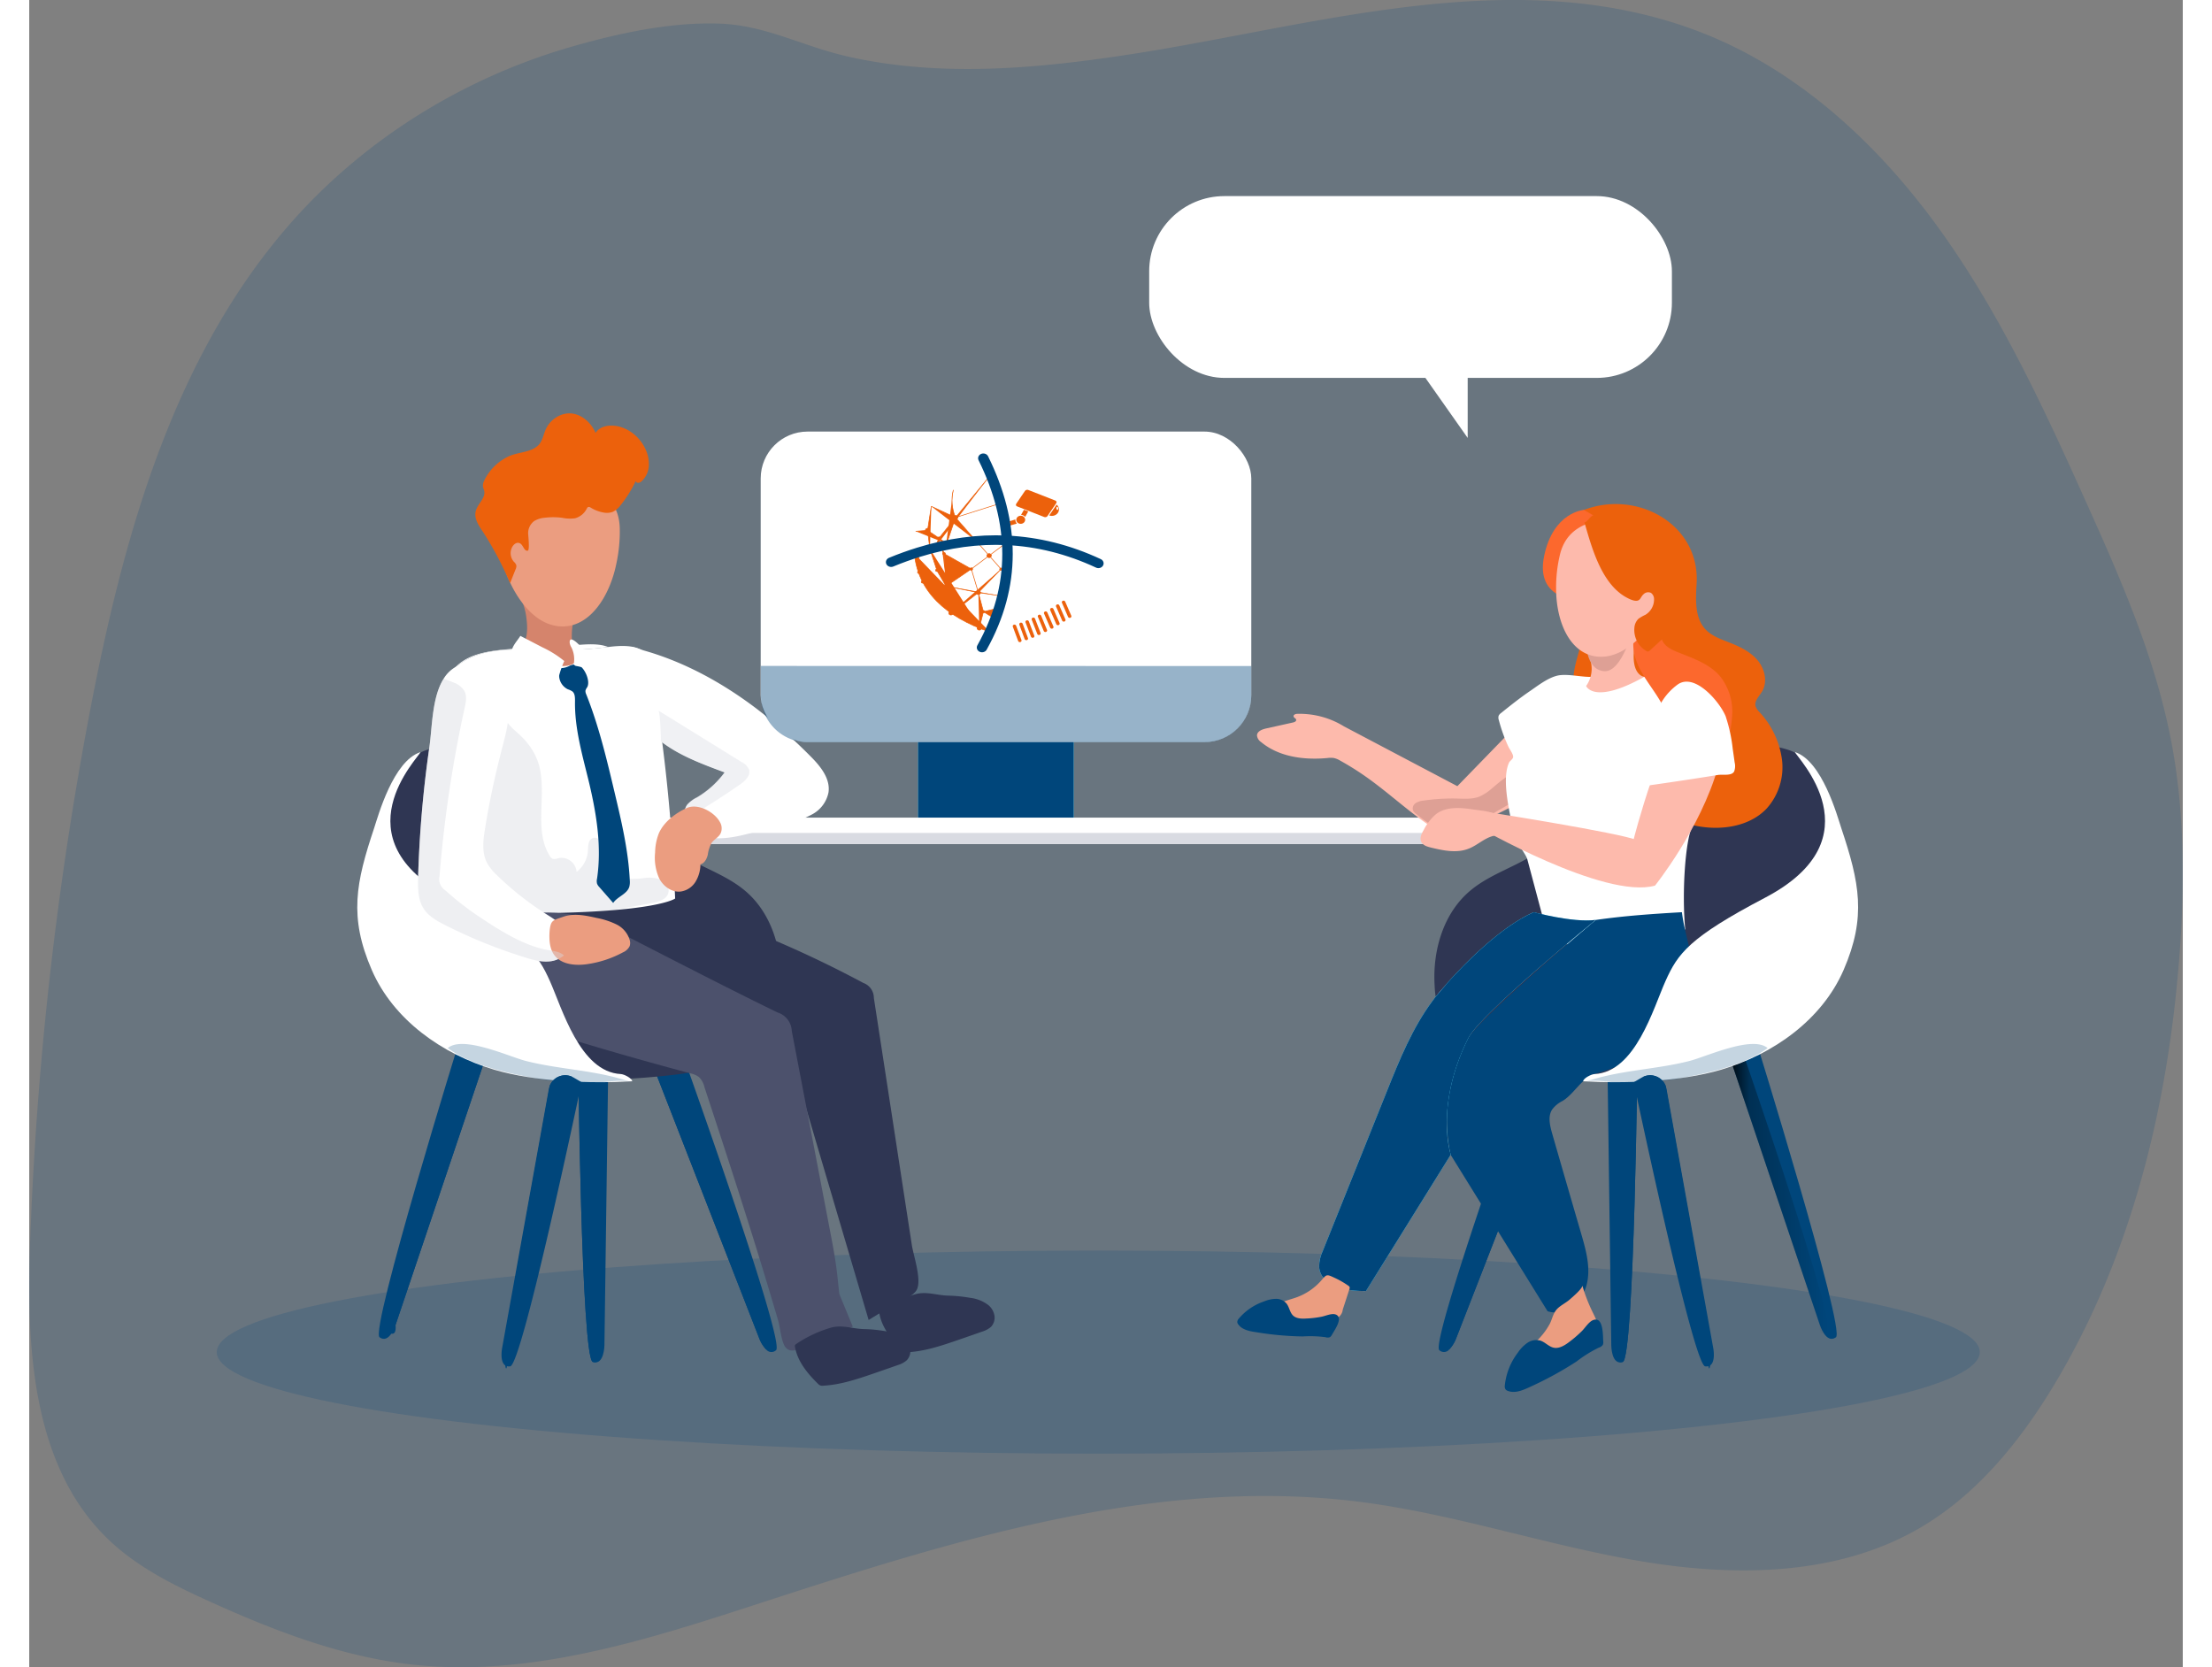 <?xml version="1.0" encoding="UTF-8" standalone="no"?>
<svg
   xmlns:dc="http://purl.org/dc/elements/1.1/"
   xmlns:cc="http://creativecommons.org/ns#"
   xmlns:rdf="http://www.w3.org/1999/02/22-rdf-syntax-ns#"
   xmlns:svg="http://www.w3.org/2000/svg"
   xmlns="http://www.w3.org/2000/svg"
   xmlns:xlink="http://www.w3.org/1999/xlink"
   xmlns:sodipodi="http://sodipodi.sourceforge.net/DTD/sodipodi-0.dtd"
   xmlns:inkscape="http://www.inkscape.org/namespaces/inkscape"
   id="Layer_1"
   data-name="Layer 1"
   viewBox="0 0 660.78 511.55"
   width="406"
   height="306"
   class="illustration"
   version="1.1"
   sodipodi:docname="about-us.svg"
   inkscape:version="1.0.2 (1.0.2+r75+1)">
  <rect x="0" y="0" width="660.78" height="511.55" fill="#808080" stroke="none"/>
  <sodipodi:namedview
     pagecolor="#ffffff"
     bordercolor="#666666"
     borderopacity="1"
     objecttolerance="10"
     gridtolerance="10"
     guidetolerance="10"
     inkscape:pageopacity="0"
     inkscape:pageshadow="2"
     inkscape:window-width="2488"
     inkscape:window-height="1016"
     id="namedview558"
     showgrid="false"
     inkscape:zoom="1.9064153"
     inkscape:cx="-81.049009"
     inkscape:cy="122.1903"
     inkscape:window-x="72"
     inkscape:window-y="27"
     inkscape:window-maximized="1"
     inkscape:current-layer="Layer_1" />
  <defs
     id="defs401">
    <linearGradient
       id="linear-gradient"
       x1="296.85"
       y1="197.86"
       x2="296.21"
       y2="285.88"
       gradientUnits="userSpaceOnUse">
      <stop
         offset="0.01"
         id="stop1637" />
      <stop
         offset="0.08"
         stop-opacity="0.69"
         id="stop1639" />
      <stop
         offset="0.21"
         stop-opacity="0.32"
         id="stop1641" />
      <stop
         offset="1"
         stop-opacity="0"
         id="stop1643" />
    </linearGradient>
    <linearGradient
       id="linear-gradient-36"
       x1="296.85"
       y1="197.86"
       x2="296.21"
       y2="285.88"
       gradientUnits="userSpaceOnUse">
      <stop
         offset="0.01"
         id="stop383" />
      <stop
         offset="0.08"
         stop-opacity="0.69"
         id="stop385" />
      <stop
         offset="0.21"
         stop-opacity="0.32"
         id="stop387" />
      <stop
         offset="1"
         stop-opacity="0"
         id="stop389" />
    </linearGradient>
    <linearGradient
       id="linear-gradient-2"
       x1="536.88"
       y1="409.9"
       x2="567.57"
       y2="409.9"
       xlink:href="#linear-gradient-36" />
    <linearGradient
       id="linear-gradient-3"
       x1="467.94"
       y1="363.87"
       x2="468.42"
       y2="525.67"
       xlink:href="#linear-gradient-36" />
    <linearGradient
       id="linear-gradient-4"
       x1="538.08"
       y1="410.25"
       x2="412.93"
       y2="432.65"
       xlink:href="#linear-gradient-36" />
    <linearGradient
       id="linear-gradient-5"
       x1="3846.86"
       y1="388.25"
       x2="4166.28"
       y2="374.09"
       gradientTransform="matrix(-1, 0, 0, 1, 4404.37, 0)"
       xlink:href="#linear-gradient-36" />
    <linearGradient
       id="linear-gradient-6"
       x1="556.84"
       y1="398.99"
       x2="472.83"
       y2="449.67"
       xlink:href="#linear-gradient-36" />
    <linearGradient
       id="linear-gradient-7"
       x1="3943.59"
       y1="409.9"
       x2="3974.28"
       y2="409.9"
       gradientTransform="matrix(-1, 0, 0, 1, 4099.55, 0)"
       xlink:href="#linear-gradient-36" />
    <linearGradient
       id="linear-gradient-8"
       x1="3874.65"
       y1="363.87"
       x2="3875.13"
       y2="525.67"
       gradientTransform="matrix(-1,0,0,1,4099.55,0)"
       xlink:href="#linear-gradient-36" />
    <linearGradient
       id="linear-gradient-9"
       x1="3944.79"
       y1="410.25"
       x2="3819.64"
       y2="432.65"
       gradientTransform="matrix(-1, 0, 0, 1, 4099.55, 0)"
       xlink:href="#linear-gradient-36" />
    <linearGradient
       id="linear-gradient-10"
       x1="3963.56"
       y1="398.99"
       x2="3879.54"
       y2="449.67"
       gradientTransform="matrix(-1, 0, 0, 1, 4099.55, 0)"
       xlink:href="#linear-gradient-36" />
  </defs>
  <title
     id="title403">5. Consulting</title>
  <path
     d="M94.42,115.5c-34.85,40.57-49.87,94.3-60,146.82A1077,1077,0,0,0,15.77,427c-1.17,32.45.73,68.86,24.32,91.16C48.91,526.51,60,532,71.07,537c19.73,8.94,40.25,16.83,61.78,19.25,35.68,4,71.13-7.19,105.28-18.3,60.16-19.57,122.71-39.55,185.48-31.63,29.11,3.67,57.15,13.27,86.08,18.18s60.26,4.68,85.66-10c17.67-10.23,31-26.64,41.52-44.14,23.61-39.27,34.76-85,38.33-130.71,1.76-22.57,1.73-45.44-2.64-67.65-5-25.38-15.52-49.29-26.14-72.87-13-28.93-26.47-57.94-45.06-83.65S558.51,67.28,529,55.67C472.83,33.6,411.41,53.12,354.65,62c-29,4.51-59,7.42-87.94.89-13.93-3.14-25.11-9.6-39.4-10.11-15.07-.53-31.22,3-45.6,7.15C148.14,69.62,117.23,88.93,94.42,115.5Z"
     transform="translate(-15.51 -45.53)"
     fill="#68e1fd"
     opacity="0.18"
     style="isolation:isolate;fill:#00467b;fill-opacity:1"
     id="path405" />
  <rect
     x="272.75"
     y="212.35"
     width="47.7"
     height="38.96"
     fill="#68e1fd"
     id="rect407" />
  <rect
     x="272.75"
     y="212.35"
     width="47.7"
     height="38.96"
     fill="url(#linear-gradient)"
     id="rect409"
     style="fill:#00467b;fill-opacity:1" />
  <rect
     x="224.44"
     y="132.42"
     width="150.53"
     height="95.29"
     rx="14.38"
     fill="#fff"
     id="rect411" />
  <rect
     x="185.01"
     y="250.87"
     width="253.37"
     height="8.07"
     fill="#fff"
     id="rect413" />
  <rect
     x="185.01"
     y="255.57"
     width="253.37"
     height="3.37"
     fill="#d9dbe2"
     id="rect415" />
  <ellipse
     cx="328.02"
     cy="414.87"
     rx="270.48"
     ry="31.16"
     fill="#68e1fd"
     opacity="0.18"
     style="isolation:isolate;fill:#00467b;fill-opacity:1"
     id="ellipse417" />
  <path
     d="M545.07,363.91s27.82,89.74,24.8,91.94-4.93-3.78-4.93-3.78l-28.06-83.4Z"
     transform="translate(-15.51 -45.53)"
     fill="#68e1fd"
     id="path419"
     style="fill:#00467b;fill-opacity:1" />
  <path
     d="M485.27,374.27l-.26.65-31.7,81.33a10.17,10.17,0,0,1-2.13,3.38,2.06,2.06,0,0,1-3,.18C445.32,457.47,475.1,374,475.1,374Z"
     transform="translate(-15.51 -45.53)"
     fill="#68e1fd"
     id="path421"
     style="fill:#00467b;fill-opacity:1" />
  <path
     d="M509,368.3s-1,93.94-4.53,95.11-3.53-5.11-3.53-5.11l-1.2-88Z"
     transform="translate(-15.51 -45.53)"
     fill="#68e1fd"
     id="path423"
     style="fill:#00467b;fill-opacity:1" />
  <path
     d="m 540.1,365 c 0,0 4.702,13.51 10.215,30.014 8.477,25.378 18.871,57.837 17.035,59.146 -3.03,2.16 -2.41,-2.1 -2.41,-2.1 l -28.06,-83.4 z"
     transform="translate(-15.51,-45.53)"
     fill="url(#linear-gradient-2)"
     id="path425"
     sodipodi:nodetypes="cssccc" />
  <path
     d="M485,374.92l-31.7,81.33a10.17,10.17,0,0,1-2.13,3.38c.11-9.32,27.09-84.86,27.09-84.86Z"
     transform="translate(-15.51 -45.53)"
     fill="url(#linear-gradient-3)"
     id="path427"
     style="fill:#00467b;fill-opacity:1" />
  <path
     d="M509,368.3s-1,93.94-4.53,95.11-1.35-7.08-1.35-7.08l1.25-87Z"
     transform="translate(-15.51 -45.53)"
     fill="url(#linear-gradient-4)"
     id="path429"
     style="fill:#00467b;fill-opacity:1" />
  <path
     d="M570.52,342.44c-6.64,15.31-21.58,25.87-37.59,30.61-12.48,3.69-25.63,4.26-38.71,3.51q-5.49-.29-11-.83c-6.4-.65-12.89-1.48-18.88-3.82s-11.57-6.38-14.61-12.09a29.23,29.23,0,0,1-3-12.06c-.63-10.74,2.77-22.16,11-29,6.46-5.4,14.89-7.5,21.59-12.51,7.5-5.63,15.2-10.66,23.14-15.72s16-10.17,24.88-13.39,18.78-4.43,27.76-1.58c3.11,1,7.9,3.41,12.59,14.89C574.5,306.86,577.58,326.15,570.52,342.44Z"
     transform="translate(-15.51 -45.53)"
     fill="#2f3653"
     id="path431" />
  <path
     d="M521.35,233.7c-3.19,4.37-12.91,8.59-12.91,8.59-1.12-4.32,1.27-5.92,1.27-5.92,2.49.22,5.76-5.85,4.69-7.76-1.32-2.38-3.15-1.53-4.37-.51a11.54,11.54,0,0,1-4.41-8.15c-.16-1.87,3.07-7.15-3.12-9.44s-14.91,0-14.91,0-2.25-5.77,5-8.53c16.27-6.22,35.61,4.39,34.53,22.62-.29,4.94-.62,10.55,2.8,14.12,1.87,1.94,4.51,2.88,7,3.86,3.25,1.26,6.55,2.79,8.83,5.44s3.25,6.71,1.44,9.7c-.86,1.43-2.35,2.8-2,4.43a4.61,4.61,0,0,0,1.25,1.91,26.46,26.46,0,0,1,6.87,14.51,18.94,18.94,0,0,1-4.72,15.07c-5,5.25-13,6.62-20.17,5.54-5.8-.88-11.54-3.28-15.48-7.63-6-6.63-6.75-16.26-8.42-25a5.21,5.21,0,0,0-1.24-2.92c-1.75-1.64-4.56-.31-6.95-.37-4.13-.09-6.9-4.62-7-8.74s1.57-8,2.41-12.09.58-8.81-2.55-11.5c-1.17-1-2.63-1.63-3.89-2.53-5.58-4-5.25-13.23-.49-18.19s12.4-6.18,19.17-5c5.44,1,17.72,4,20.24,9S524.56,229.32,521.35,233.7Z"
     transform="translate(-15.51 -45.53)"
     fill="#fc682d"
     id="path433"
     style="fill:#ec610c;fill-opacity:1" />
  <path
     d="M479.94,259.75l-26.23,27-34.82-18.36a25.87,25.87,0,0,0-14.33-3.83c-.52,0-1.22.3-1.1.8s.7.54.79,1-.47.74-.93.84L395,269.05c-1.22.28-2.7.85-2.77,2.1a2.73,2.73,0,0,0,1.25,2.06c5.49,4.57,13.19,5.57,20.31,4.91a7.25,7.25,0,0,1,2.08,0,6.76,6.76,0,0,1,1.92.81,86.47,86.47,0,0,1,7.81,4.89c6.83,4.8,12.94,10.57,19.87,15.23a9.94,9.94,0,0,0,4.82,2.05,10.54,10.54,0,0,0,4.51-1.09c10-4,20.25-8.27,27.86-15.89a7,7,0,0,0,1.62-2.16,7.67,7.67,0,0,0,.39-2.57q.15-5.49-.14-11a10.58,10.58,0,0,0-1.07-4.83,3.8,3.8,0,0,0-4.2-1.95"
     transform="translate(-15.51 -45.53)"
     fill="#fdbaac"
     id="path435" />
  <path
     d="M463.35,288.23a14.58,14.58,0,0,1-2.75,1.66c-2.12.89-4.51.72-6.81.66a61.59,61.59,0,0,0-10.42.62,5.47,5.47,0,0,0-2.44.77,2,2,0,0,0-.84,2.24,2.94,2.94,0,0,0,1,1.11c2.79,2.25,5.79,4.59,9.35,5,4.26.56,8.34-1.7,12-3.88L470.1,292a8.21,8.21,0,0,0,2.92-2.39c1.07-1.65,1.32-6.26-1.28-6.74C469.61,282.45,465,287,463.35,288.23Z"
     transform="translate(-15.51 -45.53)"
     fill="#dea095"
     id="path437" />
  <path
     d="M483.8,253a7.25,7.25,0,0,1,1.55-.32c2.64-.25,5.64.4,8.29.52,3.73.16,7.47.25,11.21.13,7.13-.21,18.83-1,25.21,6.8,7.91,9.63,1.09,26.56-4.43,39.26-2,4.74-3.06,20.09-2,31.31,0,0-22.2,7.77-41.73,3.72l-6.7-25.14c-.37-1.3-1.53-2.68-2.1-3.92a45.27,45.27,0,0,1-3.36-10.54c-.8-4.2-2-11.19-.2-15.23.27-.62,1.2-1.1,1.28-1.75.11-.9-1.08-2.4-1.45-3.21a48.2,48.2,0,0,1-2.93-8.14,2.13,2.13,0,0,1-.06-1.34,2.24,2.24,0,0,1,.76-.86c2.93-2.35,5.87-4.7,9-6.82C478.27,256,481.1,253.82,483.8,253Z"
     transform="translate(-15.51 -45.53)"
     fill="#fff"
     id="path439" />
  <path
     d="M508.53,235.21c-1.48,4.71-7.67,13-14.75,11.09a9.12,9.12,0,0,1-.56,9.71s2.3,5.87,17.84-2.81c0,0-4.2-.35-3.06-9a18.62,18.62,0,0,1,3.06-8.28A1.52,1.52,0,0,1,508.53,235.21Z"
     transform="translate(-15.51 -45.53)"
     fill="#fdbaac"
     id="path441" />
  <path
     d="M507.82,237.58s-3.41,14.49-9.19,13.88-5.41-9.43-5.41-9.43Z"
     transform="translate(-15.51 -45.53)"
     fill="#dea095"
     id="path443" />
  <path
     d="M538,265.38a17.4,17.4,0,0,0-3.7-12.37c-3.24-3.78-8.21-5.48-12.84-7.32-2-.78-4.08-1.79-4.91-3.73-.55-1.28-.43-2.74-.65-4.12s-1-2.88-2.42-3.07a3.26,3.26,0,0,0-2.37.83c-2.94,2.26-3.88,6.41-3.21,10.06s2.68,6.88,4.76,9.94,4.28,6.12,5.46,9.63c.89,2.67,1.15,5.51,1.8,8.25,1.44,6,6.49,9.6,12.42,6.18C536.43,277.29,537.71,269.59,538,265.38Z"
     transform="translate(-15.51 -45.53)"
     fill="#fc682d"
     id="path445" />
  <path
     d="M492.54,202s-9.42.55-12.22,14.2,10.81,13.42,10.81,13.42l8.27-23.68Z"
     transform="translate(-15.51 -45.53)"
     fill="#fc682d"
     id="path447" />
  <path
     d="M498.82,247c-8.53.71-13.71-7.25-14.67-17.65-.1-1.14-.14-2.3-.14-3.49a42.56,42.56,0,0,1,1.16-10.07c3.73-16,26.46-9.57,26.46-9.57C529.44,214.21,513.64,245.77,498.82,247Z"
     transform="translate(-15.51 -45.53)"
     fill="#fdbaac"
     id="path449" />
  <path
     d="M492.72,205.86c2.22,7.71,5.19,18.67,12.72,22.9.86.48,2.45,1.29,3.48,1.08s1-1.15,1.94-2a2,2,0,0,1,2.27-.39,2.35,2.35,0,0,1,.93,2,5.49,5.49,0,0,1-2.64,4.71,13.52,13.52,0,0,0-2.13,1.22,4.26,4.26,0,0,0-1.26,2.78,7.45,7.45,0,0,0,3.68,7.12,1.05,1.05,0,0,0,.51.16,1,1,0,0,0,.56-.33l3.37-3.08a27.93,27.93,0,0,0,4.31-4.59,14,14,0,0,0,2.4-7.75c0-1.25-.5-2.51-.48-3.71a18,18,0,0,1,1.25-4.6,16.31,16.31,0,0,0,1.14-6c-.27-4-3.6-7.18-7.19-9-5.68-2.81-12.24-3.13-18.58-3.2a9.61,9.61,0,0,0-3.73.5C494.18,204.29,493.73,205.49,492.72,205.86Z"
     transform="translate(-15.51 -45.53)"
     fill="#fc682d"
     id="path451"
     style="fill:#ec610c;fill-opacity:1" />
  <path
     d="M507.82,303l6.51,14.3s14-17.46,19.33-36.31c4.66-16.66-3.6-20.85-3.6-20.85-6.32-2.32-10.61,6.69-16.82,24.89C509.82,295,507.82,303,507.82,303Z"
     transform="translate(-15.51 -45.53)"
     fill="#fdbaac"
     id="path453" />
  <path
     d="M514.33,317.27s.25-11.63-5.42-13.94-45.41-8.54-45.41-8.54l-3.73,4.3S498.79,321.59,514.33,317.27Z"
     transform="translate(-15.51 -45.53)"
     fill="#fdbaac"
     id="path455" />
  <path
     d="M449.93,348l.48-.5c-1.93,2.17-3.22,3.73-3.62,4.21Q448.26,349.77,449.93,348Z"
     transform="translate(-15.51 -45.53)"
     fill="#dc9ed5"
     id="path457" />
  <path
     d="M526,350.28c-1.16,6.77-5.78,12.59-11.41,16.54s-12.21,6.27-18.8,8.27c-3.89,1.19-6.31,6.18-9.82,8.25a8.85,8.85,0,0,0-3.23,2.7c-1.28,2.07-.64,4.75,0,7.09q4.47,15.53,9,31.05c1.49,5.14,3,10.59,1.58,15.76s-6.86,9.62-11.93,7.91q-14.87-24-29.74-48s-4.89-19.32,5.37-35.75c4.43-7.08,39.13-36.3,39.13-36.3,8.87-1.29,17.89-1.89,26.46-2.38C523.62,333.76,527.44,342,526,350.28Z"
     transform="translate(-15.51 -45.53)"
     fill="#68e1fd"
     id="path459"
     style="fill:#00467b;fill-opacity:1" />
  <path
     d="M496.18,327.77s-35.41,28.82-39.13,36.3c-10.39,20.87-5.37,35.75-5.37,35.75q-13,20.91-26,41.82c-6,.13-14.09-1.5-14.39-7.52a11.76,11.76,0,0,1,1.18-4.89q9.8-24.41,19.59-48.8c3.87-9.68,7.88-19.56,14.08-27.86l.55-.72,0-.06.08-.1c.4-.48,1.69-2,3.62-4.21l0-.06c5.63-6.29,16.62-17.55,26.78-22,0,0,11.79,3.25,18.9,2.38Z"
     transform="translate(-15.51 -45.53)"
     fill="#68e1fd"
     id="path461" />
  <path
     d="m 496.18,327.77 c 0,0 -35.41,28.82 -39.13,36.3 -2.855,5.735 -4.547,11.018 -5.498,15.664 C 449.04,391.994 451.68,399.82 451.68,399.82 l -26,41.82 c -6,0.13 -14.09,-1.5 -14.39,-7.52 0.036,-1.696 0.439,-3.364 1.18,-4.89 6.533,-16.273 13.063,-32.54 19.59,-48.8 3.87,-9.68 7.88,-19.56 14.08,-27.86 l 0.55,-0.72 v -0.06 l 0.08,-0.1 c 0.4,-0.48 1.69,-2 3.62,-4.21 v -0.06 c 5.63,-6.29 16.62,-17.55 26.78,-22 0,0 11.79,3.25 18.9,2.38 z"
     transform="translate(-15.51,-45.53)"
     fill="url(#linear-gradient-5)"
     id="path463"
     sodipodi:nodetypes="ccscccccccccccccc"
     style="opacity:1;mix-blend-mode:normal;fill:#00467b;fill-opacity:1" />
  <path
     d="M478,457c-2.32,2.14-5.41,4.28-5.3,7.44a1.49,1.49,0,0,0,.25.88,1.73,1.73,0,0,0,1.21.5c7.14.79,13.78-3.56,19.33-8.13,1.4-1.15,2.86-2.47,3.19-4.25s-.61-3.57-1.42-5.21a50,50,0,0,1-3.21-8.3c.25.85-3.34,3.87-3.95,4.4-1.28,1.12-3.17,1.93-4.17,3.29s-1.21,3-2,4.35A20.55,20.55,0,0,1,478,457Z"
     transform="translate(-15.51 -45.53)"
     fill="#eb9d80"
     id="path465" />
  <path
     d="M404.3,443.62c-2.51.89-5.42,1.37-7,3.5a2.38,2.38,0,0,0-.53,1.33c0,1.32,1.53,2,2.82,2.3,5.15,1.05,10.47.31,15.67-.44a3.24,3.24,0,0,0,3.28-2.93l2.05-6.32a.94.94,0,0,0,.07-.59,1,1,0,0,0-.42-.46,26.92,26.92,0,0,0-4.47-2.53c-2.11-1-2.25-.91-3.66.76A18.47,18.47,0,0,1,404.3,443.62Z"
     transform="translate(-15.51 -45.53)"
     fill="#eb9d80"
     id="path467" />
  <path
     d="M459.24,294c-4.11-.65-8.73-1.18-12.05,1.31a15.68,15.68,0,0,0-3.8,4.87c-.65,1.11-1.31,2.44-.78,3.6s1.83,1.52,3,1.81c3.79.92,7.87,1.78,11.5.36,2.68-1,4.85-3.27,7.66-3.94a3.73,3.73,0,0,0,1.35-.46,2.31,2.31,0,0,0,.77-1.24C468.58,294.67,463,294.53,459.24,294Z"
     transform="translate(-15.51 -45.53)"
     fill="#fdbaac"
     id="path469" />
  <path
     d="M415.21,455.11a1.79,1.79,0,0,1-.64.72,1.93,1.93,0,0,1-1.28,0,35.2,35.2,0,0,0-7-.24A95.78,95.78,0,0,1,392,454.29c-2.06-.3-4.35-.73-5.54-2.43a1.32,1.32,0,0,1-.28-.67,1.56,1.56,0,0,1,.41-1,17.43,17.43,0,0,1,7.86-5.36,9.88,9.88,0,0,1,3.58-.78,4.21,4.21,0,0,1,3.26,1.45c.85,1.08,1,2.63,1.93,3.6s2.53,1.09,3.93,1a31.6,31.6,0,0,0,4.84-.55c1.21-.23,3-1.06,4.2-.75C419,449.57,416,453.7,415.21,455.11Z"
     transform="translate(-15.51 -45.53)"
     fill="#68e1fd"
     id="path471"
     style="fill:#00467b;fill-opacity:1" />
  <path
     d="M498.47,457.1a2,2,0,0,1-.14,1.09,2.23,2.23,0,0,1-1.21.83,39.08,39.08,0,0,0-6.83,4.25A108.36,108.36,0,0,1,476,471.08c-2.14,1-4.59,2.07-6.8,1.22a1.54,1.54,0,0,1-.69-.45,1.76,1.76,0,0,1-.24-1.2,19.87,19.87,0,0,1,4-10.08,11.16,11.16,0,0,1,2.91-3,4.8,4.8,0,0,1,4-.7c1.49.48,2.59,1.87,4.12,2.18s3.1-.57,4.39-1.51a36.42,36.42,0,0,0,4.24-3.61c1-1,2.15-2.9,3.5-3.38C498.53,449.44,498.36,455.24,498.47,457.1Z"
     transform="translate(-15.51 -45.53)"
     fill="#68e1fd"
     id="path473"
     style="fill:#00467b;fill-opacity:1" />
  <path
     d="M536.19,265.81a47.29,47.29,0,0,1,2,9.39l.61,4.3a4.71,4.71,0,0,1-.14,2.69c-.71,1.51-3.58.89-5,1.12-2.54.41-5.07.81-7.61,1.2q-7.62,1.17-15.24,2.24A30.38,30.38,0,0,1,511,279c.47-2.44,1.52-4.73,2.12-7.14.49-2,.67-4,1.18-6a18.58,18.58,0,0,1,6.94-10.25c5.35-3.91,13.2,5.56,14.84,9.82Z"
     transform="translate(-15.51 -45.53)"
     fill="#fff"
     style="isolation: isolate;"
     id="path475" />
  <path
     d="M570.52,342.44c-6.64,15.31-21.58,25.87-37.59,30.61-12.48,3.69-25.63,4.26-38.71,3.51,0-.89.52-1.43,1.61-1.48,12.53-.63,17.72-17.1,21.48-25.48s6.33-18.91,30.8-28.62c23.84-9.44,20.93-27.2,22.12-23.62C575.86,314.2,577.58,326.15,570.52,342.44Z"
     transform="translate(-15.51 -45.53)"
     fill="#2f3653"
     id="path477" />
  <path
     d="M572.23,343.14c-6.64,15.3-21.58,25.86-37.59,30.61-12.48,3.68-29.24,4.31-42.32,3.55,0-.88,2.42-2.17,3.51-2.22,12.53-.63,18-20.19,21.76-28.57s7.21-13.3,30.52-25.53c34.83-18.26,9.63-43.1,9.19-44.69,8.35,2.69,13,19.66,14.18,23.24C577.11,316.37,579.29,326.84,572.23,343.14Z"
     transform="translate(-15.51 -45.53)"
     fill="#fff"
     id="path479" />
  <path
     d="M524.92,371.07c-10.59,2.7-21.8,2.8-32.11,6.45,3.27-1.16,10.12.64,13.76.53a100.8,100.8,0,0,0,14.91-1.57c8.71-1.58,20.25-4,27.43-9.37C544.23,363.13,530.1,369.75,524.92,371.07Z"
     transform="translate(-15.51 -45.53)"
     fill="#68e1fd"
     opacity="0.23"
     id="path481"
     style="fill:#00467b;fill-opacity:1" />
  <path
     d="M531.27,464.48a2,2,0,0,1-.52.23,2.36,2.36,0,0,1-1,.05c-3.71-.46-21.92-87.17-21.92-87.17l2.49-1.45c.18-.1.39-.21.57-.29a5.11,5.11,0,0,1,6.77,2.91l0,.1a4.21,4.21,0,0,1,.23.81l14.32,79.41S533.06,463.26,531.27,464.48Z"
     transform="translate(-15.51 -45.53)"
     fill="#68e1fd"
     id="path483"
     style="fill:#00467b;fill-opacity:1" />
  <path
     d="M531.68,457.34s-.15,5-.41,7.14c-.16,1-.31,1.4-.52.23v0c-1.79-10.49-16.66-74.88-19.87-88.84a5.11,5.11,0,0,1,6.77,2.91l0,.1Z"
     transform="translate(-15.51 -45.53)"
     fill="url(#linear-gradient-6)"
     id="path485"
     style="fill:#00467b;fill-opacity:1" />
  <path
     d="M147.77,363.91S120,453.65,123,455.85s4.92-3.78,4.92-3.78L156,368.67Z"
     transform="translate(-15.51 -45.53)"
     fill="#68e1fd"
     id="path487"
     style="fill:#00467b;fill-opacity:1" />
  <path
     d="M207.57,374.27l.26.65,31.7,81.33a10.17,10.17,0,0,0,2.13,3.38,2.06,2.06,0,0,0,3,.18c2.9-2.34-26.88-85.77-26.88-85.77Z"
     transform="translate(-15.51 -45.53)"
     fill="#68e1fd"
     id="path489"
     style="fill:#00467b;fill-opacity:1" />
  <path
     d="M183.9,368.3s1,93.94,4.52,95.11S192,458.3,192,458.3l1.2-88Z"
     transform="translate(-15.51 -45.53)"
     fill="#68e1fd"
     id="path491"
     style="fill:#00467b;fill-opacity:1" />
  <path
     d="M152.74,365s-30.28,87-27.25,89.16,2.41-2.1,2.41-2.1L156,368.67Z"
     transform="translate(-15.51 -45.53)"
     fill="url(#linear-gradient-7)"
     id="path493"
     style="fill:#00467b;fill-opacity:1" />
  <path
     d="M207.83,374.92l31.7,81.33a10.17,10.17,0,0,0,2.13,3.38c-.1-9.32-27.09-84.86-27.09-84.86Z"
     transform="translate(-15.51 -45.53)"
     fill="url(#linear-gradient-8)"
     id="path495"
     style="fill-opacity:1;fill:#00467b" />
  <path
     d="M183.9,368.3s1,93.94,4.52,95.11,1.35-7.08,1.35-7.08l-1.25-87Z"
     transform="translate(-15.51 -45.53)"
     fill="url(#linear-gradient-9)"
     id="path497"
     style="fill:#00467b;fill-opacity:1" />
  <path
     d="M122.32,342.44c6.64,15.31,21.58,25.87,37.59,30.61,12.48,3.69,25.63,4.26,38.71,3.51q5.49-.29,10.95-.84c6.4-.64,12.89-1.47,18.88-3.81s11.57-6.38,14.61-12.09a29.12,29.12,0,0,0,3-12.06c.63-10.74-2.77-22.16-11-29-6.46-5.4-14.89-7.5-21.59-12.51-7.5-5.63-15.2-10.66-23.14-15.72s-16-10.17-24.88-13.39-18.78-4.43-27.76-1.58c-3.11,1-7.9,3.41-12.59,14.89C118.35,306.86,115.26,326.15,122.32,342.44Z"
     transform="translate(-15.51 -45.53)"
     fill="#2f3653"
     id="path499" />
  <path
     d="M146.11,286.7a41.51,41.51,0,0,1,2.78,8c.6,3.36,1.63,6.66,2.22,10.05a113.61,113.61,0,0,1,1.69,20.59c0,2.73,0,5.81,1.95,7.7,1.32,1.27,3.21,1.68,5,2,3.53.71,6.72,2.11,10.25,2.71a69.49,69.49,0,0,0,11.62.7c11.46,0,32.78-1.28,32.07-17.26a539.93,539.93,0,0,0-4.76-53.92c-.86-6.06-1-13.05-2.87-18.88-1.54-4.91-7.26-4.95-12-4.45l-.9.1c-.92.09-1.84.21-2.73.32a128.2,128.2,0,0,1-19,.56c-7.13-.22-18.55-.93-25.56,5.79a15.89,15.89,0,0,0-1.37,1.47C137.53,260.69,141.27,274.5,146.11,286.7Z"
     transform="translate(-15.51 -45.53)"
     fill="#fff"
     id="path501" />
  <path
     d="M172.69,284.93c.61,8-1.66,16.53,2.54,23.22a2.05,2.05,0,0,0,.87.88,3,3,0,0,0,1.79-.2,4.66,4.66,0,0,1,5.56,4.22,8.78,8.78,0,0,0,3.47-6.35c.09-1.39,0-3.08,1.16-3.84,1.5-1,3.44.77,3.76,2.53s-.18,3.62.32,5.34c.64,2.25,2.89,3.72,5.17,4.2a24,24,0,0,0,7,0,10,10,0,0,1,5,.53c1.54.73,2.73,2.48,2.26,4.12-.56,1.95-2.92,2.63-4.92,3l-27.46,5.12-14.13,2.64c-3.09.57-8.55,3.3-8.65-1.27a75.76,75.76,0,0,0-3.18-20.17c-.79-2.64-.88-5.34-1.65-7.9-.94-3.11-2.67-6.09-3.73-9.2a89.7,89.7,0,0,1-4.29-19.29c-.5-4.62-.18-10.19,3.78-12.6,2.86-1.73,6.71-1,9.4,1,3.28,2.43,4.79,6.25,7.82,8.81,3.52,3,6.26,6.38,7.44,10.95A25,25,0,0,1,172.69,284.93Z"
     transform="translate(-15.51 -45.53)"
     fill="#d9dbe2"
     opacity="0.43"
     id="path503" />
  <path
     d="m 171.18,210.89 a 3.26,3.26 0 0 0 -0.51,1 2.29,2.29 0 0 0 0.23,1.14 c 3.86,9.68 6.28,19.86 8.68,30 2.12,8.92 4.25,17.91 4.69,27.07 a 5.83,5.83 0 0 1 -0.15,2 c -0.7,2.26 -3.65,3 -4.94,4.95 l -4.29,-4.9 a 3.21,3.21 0 0 1 -0.66,-1 3.25,3.25 0 0 1 0,-1.58 c 1.45,-9.79 -0.16,-19.78 -2.45,-29.42 -2,-8.28 -4.47,-16.57 -4.32,-25.08 0,-1 0,-2.22 -0.77,-2.89 a 5.32,5.32 0 0 0 -1.42,-0.68 4.8,4.8 0 0 1 -2.16,-6.5 5.82,5.82 0 0 0 2.61,-0.67 3.92,3.92 0 0 1 2.65,-0.35 c 1.98,0.68 3.94,5.05 2.81,6.91 z"
     fill="#68e1fd"
     id="path505"
     style="stroke-width:1;fill:#00467b;fill-opacity:1" />
  <path
     d="M145.88,250.73c7-6.72,18.43-6,25.56-5.79a128.2,128.2,0,0,0,19-.56c.89-.11,1.81-.23,2.73-.32-3.77-1.54-9.12-.51-13.14-.38q-9.14.3-18.27,1.11C156,245.32,149.62,246.31,145.88,250.73Z"
     transform="translate(-15.51 -45.53)"
     fill="#fff"
     id="path507" />
  <path
     d="M167.5,225.59c1.6,5,8.06,9.82,15.62,7.74,0,0-3,9,.75,14.49,0,0-2.45,6.27-19.07-3,0,0,4.49-.37,3.27-9.59a19.78,19.78,0,0,0-3.27-8.85A1.62,1.62,0,0,0,167.5,225.59Z"
     transform="translate(-15.51 -45.53)"
     fill="#d5846c"
     id="path509" />
  <path
     d="M175.65,237.22c8.76,2.58,15.9-4.64,19.15-15.32.35-1.16.65-2.38.9-3.62a46.38,46.38,0,0,0,1-10.79C196.19,190,171,191.78,171,191.78,150.66,196.31,160.4,232.74,175.65,237.22Z"
     transform="translate(-15.51 -45.53)"
     fill="#eb9d80"
     id="path511" />
  <path
     d="M230.13,346.1l-.52-.54c2.06,2.32,3.45,4,3.87,4.5C232.44,348.7,231.31,347.37,230.13,346.1Z"
     transform="translate(-15.51 -45.53)"
     fill="#dc9ed5"
     id="path513" />
  <path
     d="M155.11,193a15.73,15.73,0,0,1,7.19-7.29c2.88-1.52,7.08-1.22,9.44-3.59,1.27-1.27,1.52-3.2,2.25-4.84a8.54,8.54,0,0,1,3.58-3.91,7.75,7.75,0,0,1,3.36-1c3.65-.17,6.94,2.65,8.35,6,1-1.65,3.07-2.29,5-2.25,4.44.09,8.51,3.23,10.34,7.28a10.52,10.52,0,0,1,1,5.08,7,7,0,0,1-2.14,4.65,1.84,1.84,0,0,1-1,.54.8.8,0,0,1-.89-.52,37.52,37.52,0,0,1-4.67,7.44,6.42,6.42,0,0,1-2.39,2,5.24,5.24,0,0,1-2.94.17,11,11,0,0,1-3.78-1.46,1,1,0,0,0-.73-.22c-.26.07-.4.33-.53.57a5.7,5.7,0,0,1-3.55,2.9,11.71,11.71,0,0,1-4-.15,21.93,21.93,0,0,0-5.43,0,7.36,7.36,0,0,0-3.12,1,4.65,4.65,0,0,0-1.86,3.72c0,.57.56,5.27-.13,5.38-1.11.19-1.33-1.65-2.3-2.22s-1.91.17-2.41,1a4,4,0,0,0,.45,4.6,2.71,2.71,0,0,1,.76,1.06,2.07,2.07,0,0,1-.2,1.21l-1.71,4.3a103.55,103.55,0,0,0-8.21-15.56c-1.35-2-2.92-4.23-2.32-6.54s3.1-4,2.58-6.25c-.1-.43-.31-.83-.37-1.27A3.39,3.39,0,0,1,155.11,193Z"
     transform="translate(-15.51 -45.53)"
     fill="#fc682d"
     id="path515"
     style="fill:#ec610c;fill-opacity:1" />
  <path
     d="M169.55,325.75s10.67,26.63,19.23,29.42S250.48,374,250.48,374l22.59,76.54,5.84-3.58c2.21-1.36,7.49-3.32,8.83-5.53,1.78-2.91-.9-10.55-1.41-13.86l-2.31-15q-4.66-30.42-9.35-60.85a4.87,4.87,0,0,0-3.22-4.59A341.73,341.73,0,0,0,239.28,332c-5.38-2.2-10.81-4.24-16.28-6.18-1.08-.38-9.09-4.76-9.31-4.59C213.62,321.26,207.94,325.53,169.55,325.75Z"
     transform="translate(-15.51 -45.53)"
     fill="#2f3653"
     id="path517" />
  <path
     d="M266.73,453.35c-2.46-5.44-2.67-11.57-3.39-17.49-.53-4.46-1.38-8.87-2.23-13.28L249.49,361.9a6.22,6.22,0,0,0-4.39-5.72c-18.66-9.11-37-18.67-55.5-28.14,0,0-20-7.26-34.85,2.88,0,0-2,24.29,6.56,27.08q28.37,9.25,57.19,16.9A6.42,6.42,0,0,1,221,376a6.23,6.23,0,0,1,1.68,3.06c7,21.31,14,42.63,20.39,64.11q1.14,3.8,2.25,7.59c.57,1.93,1,7,2.41,8.34,1.87,1.89,4.34,0,6.84-1l13.64-5.5L224.09,345.72l-6.42-3.3"
     transform="translate(-15.51 -45.53)"
     fill="#4c516c"
     id="path519" />
  <path
     d="M297.46,443.07a44.87,44.87,0,0,1,6.74.67,11.3,11.3,0,0,1,5.71,2.32,5.41,5.41,0,0,1,1.77,3.16,4.12,4.12,0,0,1-1.05,3.41,7.3,7.3,0,0,1-2.77,1.49q-3.57,1.26-7.15,2.49c-5.11,1.76-10.3,3.54-15.7,3.83a2,2,0,0,1-.95-.1,2.16,2.16,0,0,1-.62-.47c-3.24-3.17-6.3-6.89-7.08-11.36a.9.9,0,0,1,0-.46,1,1,0,0,1,.38-.4,38.08,38.08,0,0,1,10.62-5C290.78,441.66,294,443,297.46,443.07Z"
     transform="translate(-15.51 -45.53)"
     fill="#2f3653"
     id="path521" />
  <path
     d="M271.61,453.33a44.87,44.87,0,0,1,6.74.67,11.3,11.3,0,0,1,5.71,2.32,5.41,5.41,0,0,1,1.77,3.16,4.12,4.12,0,0,1-1.05,3.41,7.3,7.3,0,0,1-2.77,1.49q-3.57,1.26-7.15,2.49c-5.11,1.76-10.3,3.54-15.7,3.83a2,2,0,0,1-1-.1,2.16,2.16,0,0,1-.62-.47c-3.24-3.17-6.3-6.89-7.08-11.36a.9.9,0,0,1,0-.46,1,1,0,0,1,.38-.4,38.08,38.08,0,0,1,10.62-5C264.93,451.92,268.1,453.25,271.61,453.33Z"
     transform="translate(-15.51 -45.53)"
     fill="#2f3653"
     id="path523" />
  <path
     d="M122.32,342.44c6.64,15.31,21.58,25.87,37.59,30.61,12.48,3.69,25.63,4.26,38.71,3.51,0-.89-.52-1.43-1.61-1.48-12.53-.63-17.72-17.1-21.48-25.48s-6.33-18.91-30.8-28.62c-23.84-9.44-20.93-27.2-22.12-23.62C117,314.2,115.26,326.15,122.32,342.44Z"
     transform="translate(-15.51 -45.53)"
     fill="#2f3653"
     id="path525" />
  <path
     d="M120.61,343.14c6.64,15.3,21.58,25.86,37.59,30.61,12.48,3.68,29.24,4.31,42.32,3.55,0-.88-2.42-2.17-3.51-2.22-12.53-.63-18-20.19-21.76-28.57S168,333.21,144.73,321c-34.83-18.26-9.63-43.1-9.19-44.69-8.35,2.69-13,19.66-14.18,23.24C115.73,316.37,113.55,326.84,120.61,343.14Z"
     transform="translate(-15.51 -45.53)"
     fill="#fff"
     id="path527" />
  <path
     d="M167.92,371.07c10.59,2.7,21.8,2.8,32.11,6.45-3.27-1.16-10.12.64-13.76.53a100.53,100.53,0,0,1-14.9-1.57c-8.72-1.58-20.25-4-27.44-9.37C148.61,363.13,162.74,369.75,167.92,371.07Z"
     transform="translate(-15.51 -45.53)"
     fill="#68e1fd"
     opacity="0.23"
     id="path529"
     style="fill:#00467b;fill-opacity:1" />
  <path
     d="M161.57,464.48a2,2,0,0,0,.52.23,2.37,2.37,0,0,0,1,.05c3.71-.46,21.92-87.17,21.92-87.17l-2.49-1.45c-.18-.1-.39-.21-.57-.29a5.11,5.11,0,0,0-6.77,2.91l0,.1a3.61,3.61,0,0,0-.24.81l-14.32,79.41S159.78,463.26,161.57,464.48Z"
     transform="translate(-15.51 -45.53)"
     fill="#68e1fd"
     id="path531"
     style="fill:#00467b;fill-opacity:1" />
  <path
     d="M161.16,457.34s.15,5,.41,7.14c.16,1,.31,1.4.52.23v0c1.79-10.49,16.66-74.88,19.87-88.84a5.11,5.11,0,0,0-6.77,2.91l0,.1Z"
     transform="translate(-15.51 -45.53)"
     fill="url(#linear-gradient-10)"
     id="path533"
     style="fill:#00467b;fill-opacity:1" />
  <path
     d="M181.54,335.35a5.46,5.46,0,0,1-1.94,3.33,8.17,8.17,0,0,1-3.86,1.76c-2.71.43-5.48-.32-8.1-1.14a157.53,157.53,0,0,1-24.39-9.86c-2.58-1.3-5.23-2.76-6.78-5.2-1.71-2.74-1.73-6.19-1.64-9.41a350.78,350.78,0,0,1,3.49-40.29c.84-5.91.77-15.06,4.31-20.7a10.11,10.11,0,0,1,8.44-5c5.62-.34,10.27,5,11.3,10.52s-.57,11.18-2,16.62c-2,7.84-3.74,15.79-5,23.79-.59,3.56-1.05,7.42.66,10.61a15.88,15.88,0,0,0,3,3.7,92.56,92.56,0,0,0,15.63,12.25C178.07,328.48,182.13,331.38,181.54,335.35Z"
     transform="translate(-15.51 -45.53)"
     fill="#fff"
     id="path535" />
  <path
     d="M260.76,288.62a9.8,9.8,0,0,1-4.88,6.7,29.39,29.39,0,0,1-8,2.95l-11.48,3c-6,1.58-13.23,2.83-17.68-1.5a6.47,6.47,0,0,1-2-5.84,4,4,0,0,1,.69-1.49,9.69,9.69,0,0,1,3-2.23,28.62,28.62,0,0,0,8.47-7.67C222.08,280,215,277.41,209.31,273a28.42,28.42,0,0,1-3-2.6A30,30,0,0,1,198.15,255c-.5-2.44-1.35-6.52-.46-8.94,1.21-3.31,3.49-1.78,6.73-.85,12.39,3.56,23.85,9.91,34.09,17.64a161.1,161.1,0,0,1,16.71,14.72C258.23,280.58,261.35,284.37,260.76,288.62Z"
     transform="translate(-15.51 -45.53)"
     fill="#fff"
     id="path537" />
  <path
     d="M233.47,286.33c-4,2.77-8.12,5.44-12.28,8-1.21.75-2.89,1.48-3.92.48a1.71,1.71,0,0,1-.53-1,4,4,0,0,1,.69-1.49,9.69,9.69,0,0,1,3-2.23,28.62,28.62,0,0,0,8.47-7.67C222.08,280,215,277.41,209.31,273c0-.27,0-.54,0-.84,0-1-.21-8.28-.78-8.63l25.56,15.82a4.72,4.72,0,0,1,2.26,2.26C237,283.46,235.14,285.19,233.47,286.33Z"
     transform="translate(-15.51 -45.53)"
     fill="#d9dbe2"
     opacity="0.38"
     id="path539" />
  <path
     d="M208.7,301.21a16.75,16.75,0,0,0-1.15,5.87,15.55,15.55,0,0,0,1.27,8c1.26,2.43,3.87,4.32,6.59,4a6.43,6.43,0,0,0,4.54-3,10.46,10.46,0,0,0,1.51-5.35c1.25-.32,1.94-1.66,2.25-2.92a10.56,10.56,0,0,1,1.18-3.66c.76-1.07,2.07-1.67,2.71-2.82a3.74,3.74,0,0,0-.11-3.47c-1.64-3.17-6.77-5.91-10.13-4.44S210.26,297.64,208.7,301.21Z"
     transform="translate(-15.51 -45.53)"
     fill="#eb9d80"
     id="path541" />
  <path
     d="M176.46,338.35c2.11,3.14,6.57,3.56,10.31,3a32.86,32.86,0,0,0,10.9-3.6,4.09,4.09,0,0,0,2.08-1.93,3.17,3.17,0,0,0,0-1.88,7.81,7.81,0,0,0-4-4.74,23.48,23.48,0,0,0-6.05-2c-3.39-.77-7-1.54-10.27-.4s-3.88,1-4.24,4.28C175,333.46,175.09,336.34,176.46,338.35Z"
     transform="translate(-15.51 -45.53)"
     fill="#eb9d80"
     id="path543" />
  <path
     d="M166.21,240.64l6.79,3.52a31.45,31.45,0,0,1,6.68,4.2,29.34,29.34,0,0,0-2.39,8.67,32.1,32.1,0,0,0-6.17-5.88c-2.15-1.42-4.65-2.3-6.66-3.93C162.09,245.3,165,242.6,166.21,240.64Z"
     transform="translate(-15.51 -45.53)"
     fill="#fff"
     id="path545" />
  <path
     d="M187.51,247.32l3.17,4.22a1.93,1.93,0,0,1,.44.85,32.87,32.87,0,0,0-7.66-2.5,1,1,0,0,1-.75-.38,1,1,0,0,1-.05-.67,8.23,8.23,0,0,0-.77-4.63,3.7,3.7,0,0,1-.55-1.48c-.13-2.34,2.36.12,2.94.69A34.46,34.46,0,0,1,187.51,247.32Z"
     transform="translate(-15.51 -45.53)"
     fill="#fff"
     id="path547" />
  <path
     d="M390.48,249.89v9a14.37,14.37,0,0,1-14.37,14.38H254.33A14.38,14.38,0,0,1,240,258.86v-9Z"
     transform="translate(-15.51 -45.53)"
     fill="#68e1fd"
     opacity="0.41"
     style="isolation:isolate;fill:#00467b;fill-opacity:1"
     id="path549" />
  <path
     d="M179.6,338.68a8.17,8.17,0,0,1-3.86,1.76c-2.71.43-5.48-.32-8.1-1.14a157.53,157.53,0,0,1-24.39-9.86c-2.58-1.3-5.23-2.76-6.78-5.2-1.71-2.74-1.73-6.19-1.64-9.41a350.78,350.78,0,0,1,3.49-40.29c.84-5.91.77-15.06,4.31-20.7a25.47,25.47,0,0,1,3.06,1.1,6.4,6.4,0,0,1,3.31,2.55c.86,1.58.5,3.54.09,5.32a384.28,384.28,0,0,0-7.69,51.55,4.07,4.07,0,0,0,1.73,4.31A90.9,90.9,0,0,0,154,327.09c6,4,13.28,8.58,20.42,9.9C176.45,337.38,178.11,337.4,179.6,338.68Z"
     transform="translate(-15.51 -45.53)"
     fill="#d9dbe2"
     opacity="0.43"
     id="path551" />
  <rect
     x="343.64"
     y="60.17"
     width="160.39"
     height="55.78"
     rx="23.07"
     fill="#fff"
     id="rect553" />
  <polygon
     points="441.37 134.37 426.91 113.84 441.37 113.84 441.37 134.37"
     fill="#fff"
     id="polygon555" />
  <g
     transform="matrix(0.334,0,0,0.305,261.336,126.045)"
     id="g2205">
    <g
       fill="#ec610c"
       fill-rule="evenodd"
       stroke="#ec610c"
       stroke-width="0.604"
       id="g2167">
      <path
         d="m 66.515,79.608 c -2.126,8.76 -1.49,18.984 1.989,27.743 l -8.86,28.681"
         id="path2101" />
      <path
         d="M 87.392,130.87 68.504,107.356 46.28,96.094"
         id="path2103" />
      <path
         d="m 49.451,137.75 3.887,-9.675 15.167,-20.724 32.438,-43.001"
         id="path2105" />
      <path
         d="M 109.9,92.988 68.504,107.351"
         id="path2107" />
      <path
         d="m 46.28,96.089 -3.454,24.18 c 0.718,6.246 1.437,12.492 2.155,18.737"
         id="path2109" />
      <path
         d="m 31.855,121.17 10.971,-0.898 10.512,7.806 7.046,5.566"
         id="path2111" />
      <path
         d="m 68.504,105.36 a 1.992,1.992 0 0 1 1.992,1.992 1.992,1.992 0 1 1 -1.992,-1.992 z"
         id="path2113" />
      <path
         d="m 53.338,126.9 a 1.177,1.177 0 0 1 1.177,1.177 A 1.177,1.177 0 1 1 53.338,126.9 Z"
         id="path2115" />
      <path
         d="m 42.826,118.28 a 1.992,1.992 0 0 1 1.992,1.992 1.992,1.992 0 1 1 -1.992,-1.992 z"
         id="path2117" />
      <path
         d="M 34.832,163.42 34.682,142.25"
         id="path2119" />
      <path
         d="m 30.671,143.65 c 3.513,38.15 28.44,63.426 69.391,78.952"
         id="path2121" />
      <path
         d="m 44.981,139.01 6.518,21.865 9.01,16.969 10.285,20.949 20.403,20.186"
         id="path2123" />
      <path
         d="m 38.118,171.85 51.373,11.024 22.118,3.631"
         id="path2125" />
      <path
         d="m 55.84,136.11 2.116,7.567 2.553,34.16"
         id="path2127" />
      <path
         d="m 57.957,143.68 25.077,15.467 -23.236,17.354"
         id="path2129" />
      <path
         d="M 89.491,182.87 83.034,159.144"
         id="path2131" />
      <path
         d="M 115.92,132.14 83.033,159.143"
         id="path2133" />
      <path
         d="m 86.842,130.18 29.378,36.324"
         id="path2135" />
      <path
         d="m 64.278,203.42 6.516,-4.637 18.697,-15.916 20.861,-23.623"
         id="path2137" />
      <path
         d="m 90.335,218.59 3.812,-16.497 -4.656,-19.221"
         id="path2139" />
      <path
         d="m 108.64,198.25 -14.49,3.84 10.911,7.485"
         id="path2141" />
      <path
         d="m 83.034,157.97 a 1.177,1.177 0 0 1 1.177,1.177 1.177,1.177 0 1 1 -1.177,-1.177 z"
         id="path2143" />
      <path
         d="m 38.264,170.98 a 1.177,1.177 0 0 1 1.177,1.177 1.177,1.177 0 1 1 -1.177,-1.177 z"
         id="path2145" />
      <path
         d="m 34.825,161.28 a 1.177,1.177 0 0 1 1.177,1.177 1.177,1.177 0 1 1 -1.177,-1.177 z"
         id="path2147" />
      <path
         d="m 110.28,158.15 a 1.177,1.177 0 0 1 1.177,1.177 1.177,1.177 0 1 1 -1.177,-1.177 z"
         id="path2149" />
      <path
         d="m 57.957,142.5 a 1.177,1.177 0 0 1 1.177,1.177 A 1.177,1.177 0 1 1 57.957,142.5 Z"
         id="path2151" />
      <path
         d="m 51.369,159.26 a 1.177,1.177 0 0 1 1.177,1.177 1.177,1.177 0 1 1 -1.177,-1.177 z"
         id="path2153" />
      <path
         d="m 94.147,200.92 a 1.177,1.177 0 0 1 1.177,1.177 1.177,1.177 0 1 1 -1.177,-1.177 z"
         id="path2155" />
      <path
         d="m 60.377,174.08 a 1.992,1.992 0 0 1 1.992,1.992 1.992,1.992 0 1 1 -1.992,-1.992 z"
         id="path2157" />
      <path
         d="m 99.401,143.72 a 1.992,1.992 0 0 1 1.992,1.992 1.992,1.992 0 1 1 -1.992,-1.992 z"
         id="path2159" />
      <path
         d="m 64.278,201.43 a 1.992,1.992 0 0 1 1.992,1.992 1.992,1.992 0 1 1 -1.992,-1.992 z"
         id="path2161" />
      <path
         d="m 89.491,180.88 a 1.992,1.992 0 0 1 1.992,1.992 1.992,1.992 0 1 1 -1.992,-1.992 z"
         id="path2163" />
      <path
         d="m 90.335,216.6 a 1.992,1.992 0 0 1 1.992,1.992 A 1.992,1.992 0 1 1 90.335,216.6 Z"
         id="path2165" />
    </g>
    <g
       fill="none"
       stroke="#ec610c"
       stroke-linecap="round"
       stroke-linejoin="round"
       stroke-width="3.198"
       id="g2187">
      <path
         d="m 122.66,216.68 4.923,14.446"
         id="path2169" />
      <path
         d="m 128.66,214.7 4.877,14.461"
         id="path2171" />
      <path
         d="m 134.34,212.34 5.021,14.412"
         id="path2173" />
      <path
         d="m 140.02,209.61 5.108,14.381"
         id="path2175" />
      <path
         d="m 145.67,206.67 5.388,14.279"
         id="path2177" />
      <path
         d="m 151.33,203.4 5.616,14.191"
         id="path2179" />
      <path
         d="m 156.96,199.91 5.616,14.191"
         id="path2181" />
      <path
         d="m 162.36,196.31 5.616,14.191"
         id="path2183" />
      <path
         d="m 167.76,192.56 5.616,14.191"
         id="path2185" />
    </g>
    <g
       fill="#ec610c"
       fill-rule="evenodd"
       stroke-width="1.066"
       id="g2199">
      <path
         d="m 135.3,79.621 24.933,10.695 c 1.048,0.449 1.408,1.619 0.802,2.599 l -8.034,12.98 c -0.607,0.98 -1.96,1.414 -3.007,0.965 l -24.932,-10.695 c -1.048,-0.449 -1.408,-1.618 -0.802,-2.598 l 8.034,-12.98 c 0.606,-0.98 1.959,-1.414 3.007,-0.965 z"
         id="path2189" />
      <path
         d="m 161.4,94.406 c 1.359,1.234 2.134,2.984 2.134,4.82 0,3.596 -2.915,6.511 -6.511,6.511 -0.846,0 -1.685,-0.165 -2.468,-0.486 z m 0.404,2.084 c 0.448,-0.06 0.909,0.618 1.029,1.515 0.12,0.897 -0.146,1.673 -0.595,1.733 -0.448,0.06 -0.909,-0.619 -1.029,-1.515 -0.12,-0.897 0.146,-1.673 0.595,-1.733 z"
         id="path2191" />
      <path
         d="m 131.37,99.574 3.914,1.667 -2.754,5.472 c -1.056,-1.208 -2.314,-1.92 -3.805,-2.066 z"
         id="path2193" />
      <path
         d="m 118.03,111.17 1.049,4.123 5.829,-1.885 c -1.032,-1.228 -1.544,-2.581 -1.459,-4.076 z"
         id="path2195" />
      <path
         d="m 128.42,105.57 a 4.059,4.059 0 0 1 4.059,4.059 4.059,4.059 0 1 1 -4.059,-4.059 z"
         id="path2197" />
    </g>
    <path
       d="m 94.045,47.722 c 29.358,65.036 30.307,128.58 -1.201,190.41"
       fill="none"
       stroke="#00467b"
       stroke-linecap="round"
       stroke-linejoin="round"
       stroke-width="9.594"
       id="path2201" />
    <path
       d="m 9.353,152.27 c 8.469,-3.823 16.912,-7.164 25.329,-10.015 27.313,-9.249 54.354,-13.332 81.107,-11.945 28.319,1.469 56.315,9.069 83.97,23.161"
       fill="none"
       stroke="#00467b"
       stroke-linecap="round"
       stroke-linejoin="round"
       stroke-width="9.594"
       id="path2203" />
  </g>
</svg>
